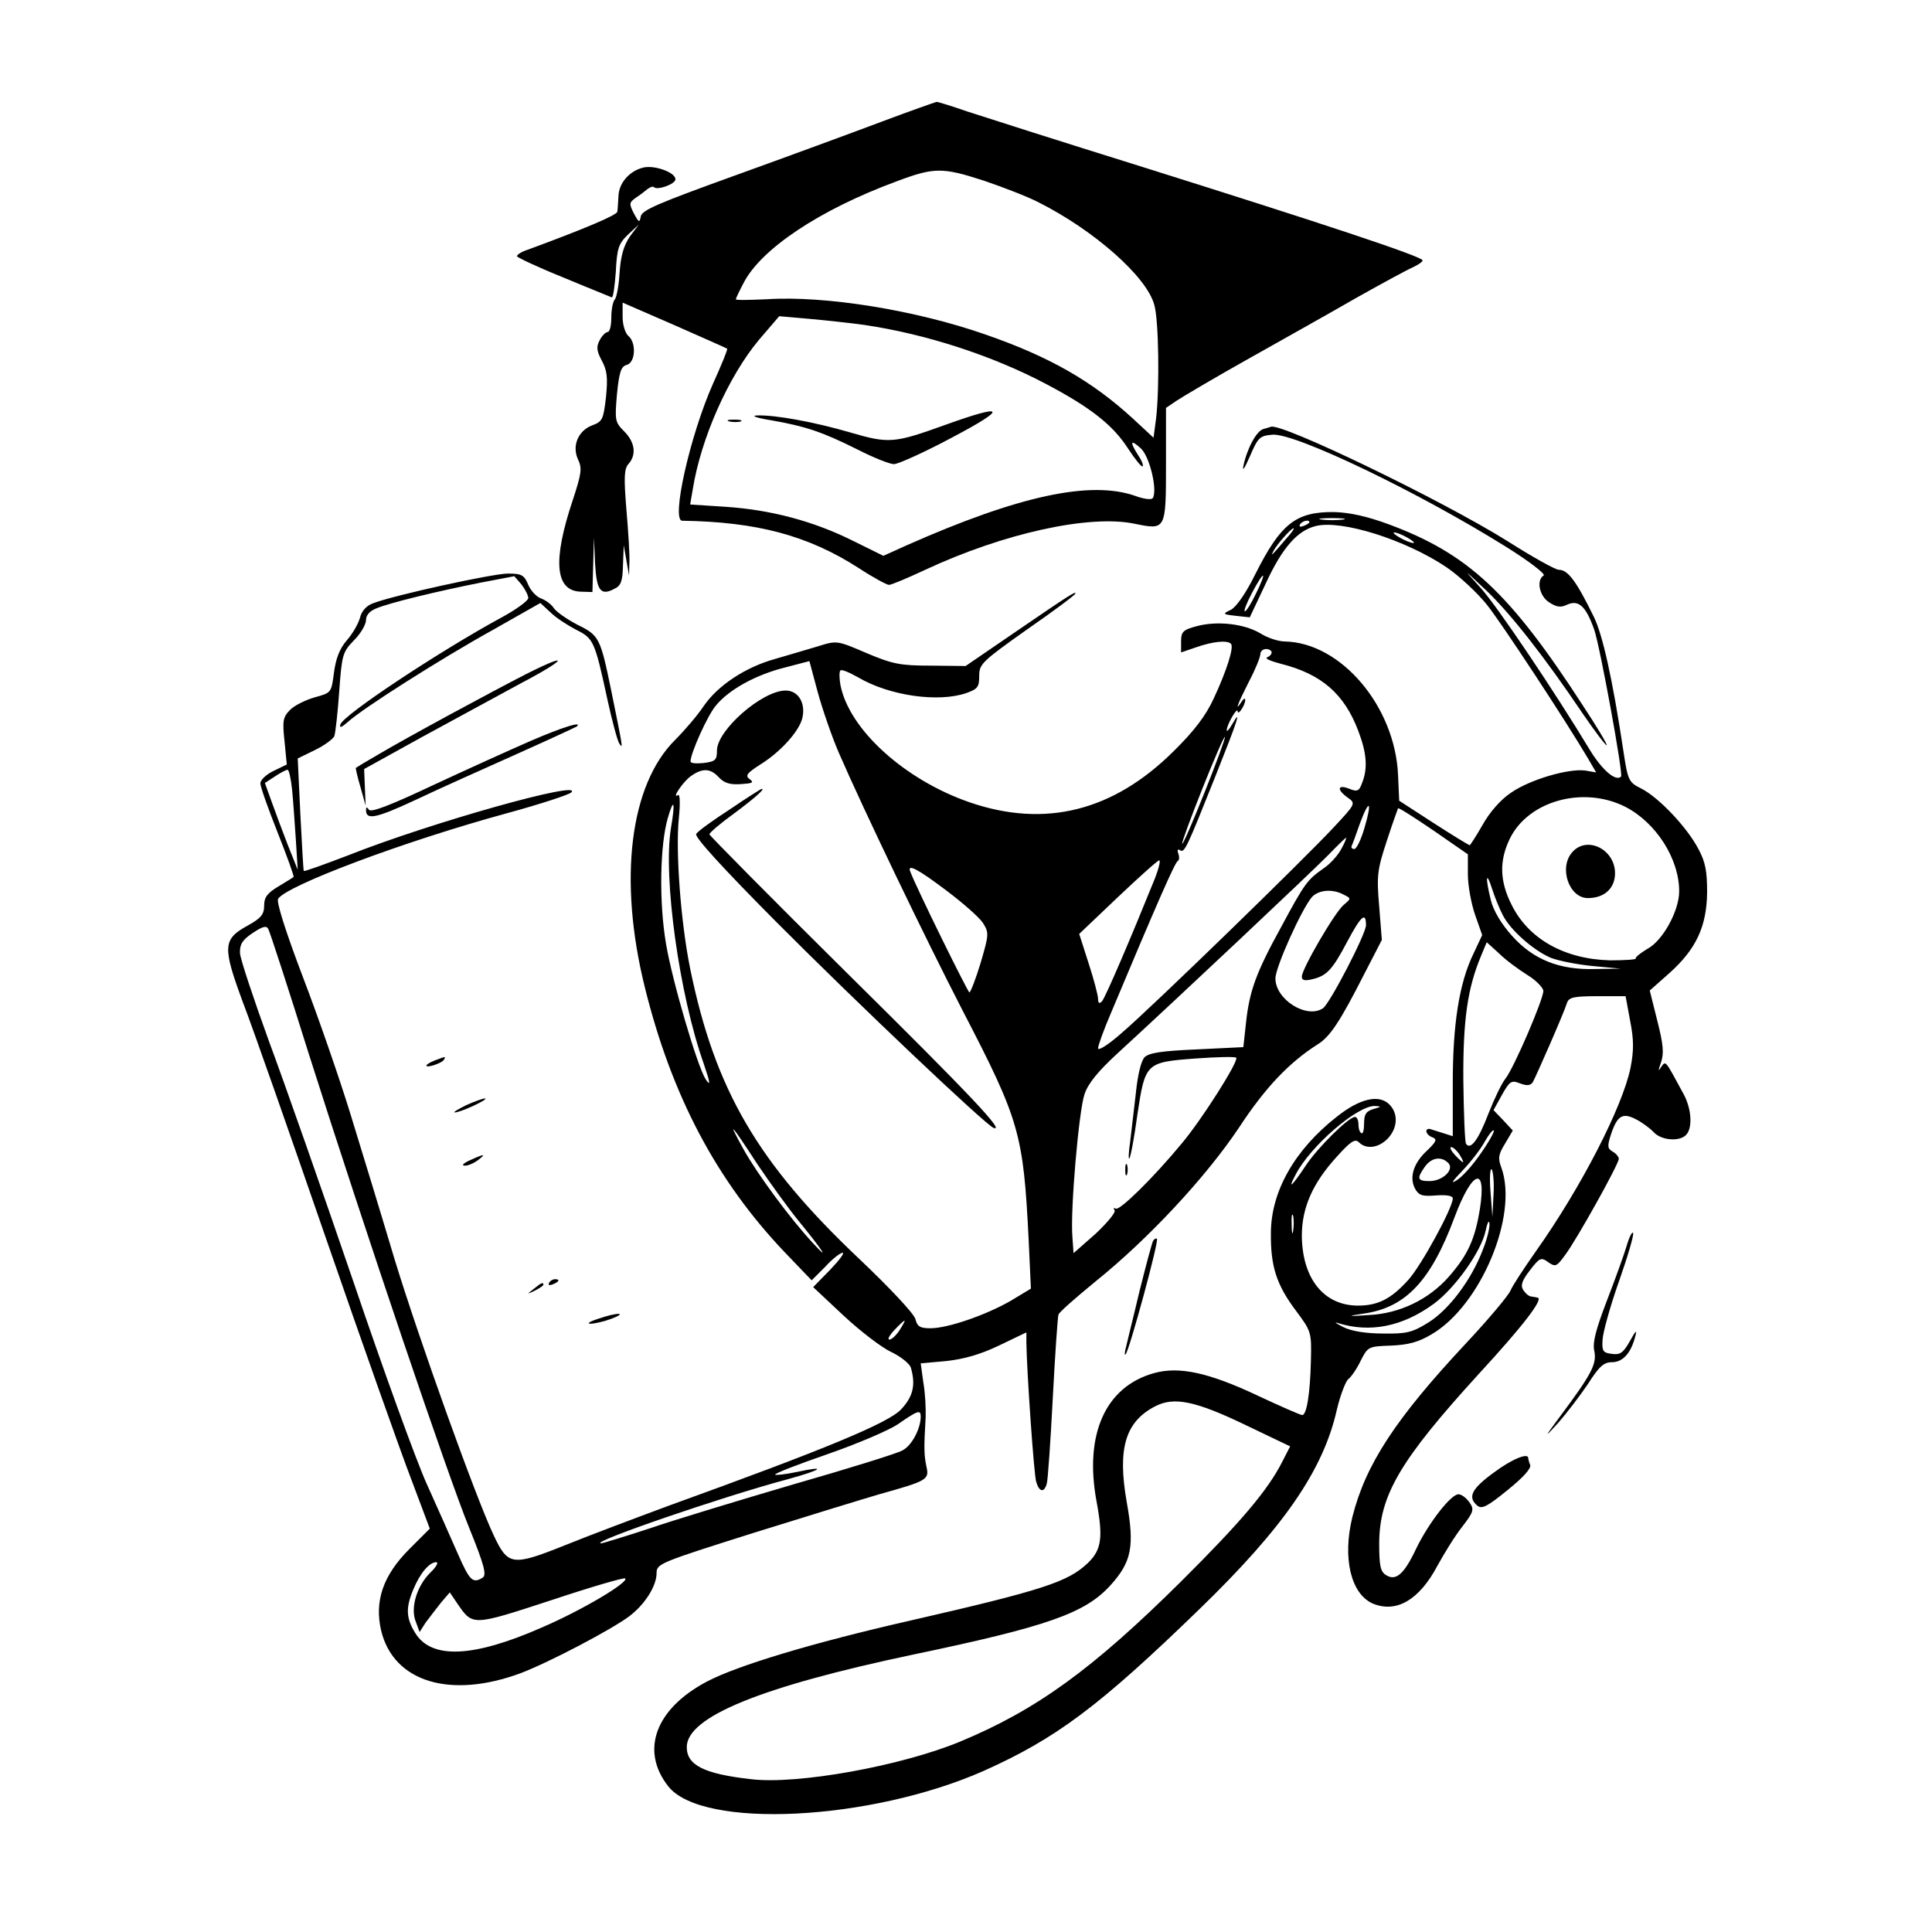 <?xml version="1.0" standalone="no"?>
<!DOCTYPE svg>
<svg version="1.0" xmlns="http://www.w3.org/2000/svg" width="512pt" height="512pt"
  viewBox="0 0 512 512" preserveAspectRatio="xMidYMid meet">
  <g transform="translate(0,512) scale(0.1,-0.1)" fill="#000000" stroke="none">
    <path d="M2335 4797 c-77 -29 -251 -93 -387 -142 -202 -73 -248 -92 -250 -109
-3 -17 -5 -16 -18 8 -13 26 -13 29 5 42 11 7 25 18 31 23 7 5 14 8 17 5 9 -9
57 8 57 21 0 18 -55 38 -85 31 -37 -9 -65 -41 -66 -76 -1 -16 -2 -35 -3 -41
-1 -9 -86 -45 -238 -101 -16 -5 -28 -13 -28 -17 0 -3 55 -29 122 -56 67 -28
125 -51 129 -53 4 -2 8 29 11 68 3 61 7 74 32 98 l29 27 -24 -32 c-16 -24 -24
-51 -27 -95 -2 -35 -8 -67 -13 -72 -5 -6 -9 -27 -9 -48 0 -21 -4 -38 -10 -38
-5 0 -15 -10 -21 -22 -9 -17 -8 -28 6 -54 14 -26 16 -45 11 -96 -7 -59 -9 -65
-36 -75 -38 -14 -55 -55 -38 -91 11 -23 9 -37 -14 -107 -54 -161 -47 -241 21
-243 l31 -1 2 72 2 72 3 -68 c4 -73 15 -87 52 -67 17 8 21 21 22 63 l2 52 7
-40 7 -40 1 35 c1 19 -3 82 -8 140 -7 86 -6 108 6 121 21 24 17 57 -12 86 -24
24 -25 29 -19 98 6 60 11 74 26 78 23 6 26 59 4 77 -8 7 -15 29 -15 50 l0 38
138 -60 c75 -33 138 -61 139 -62 2 -2 -15 -43 -38 -94 -61 -138 -111 -362 -81
-362 198 -3 333 -39 467 -125 38 -25 75 -45 81 -45 6 0 49 18 96 40 208 97
435 147 555 122 83 -17 83 -17 83 159 l0 148 28 19 c15 10 101 61 192 112 91
51 219 123 285 161 66 37 132 73 148 80 15 7 27 15 27 19 0 10 -269 99 -750
250 -212 66 -418 132 -458 145 -40 14 -76 25 -80 25 -4 -1 -70 -24 -147 -53z
m273 -156 c50 -17 115 -42 144 -57 147 -74 287 -197 307 -272 12 -41 14 -218
5 -299 l-7 -53 -55 51 c-109 100 -222 164 -389 222 -185 65 -426 104 -580 94
-46 -2 -83 -3 -83 0 0 2 9 21 20 42 46 91 202 195 405 270 101 38 122 38 233
2z m-318 -382 c163 -24 339 -81 481 -156 118 -62 178 -109 218 -171 19 -29 36
-50 39 -48 3 3 -3 17 -12 30 -23 36 -20 43 8 17 23 -22 44 -110 31 -131 -3 -5
-23 -3 -47 6 -118 41 -307 1 -605 -131 l-62 -28 -83 41 c-103 51 -215 81 -336
89 l-93 6 7 41 c22 136 95 299 175 395 l54 63 80 -7 c44 -4 109 -11 145 -16z" />
    <path d="M2505 3994 c-136 -49 -149 -50 -252 -20 -96 28 -200 47 -248 45 -16
-1 2 -7 40 -13 90 -16 133 -30 227 -77 43 -22 86 -39 97 -39 11 0 80 31 153
70 150 79 144 92 -17 34z" />
    <path d="M1933 4003 c9 -2 23 -2 30 0 6 3 -1 5 -18 5 -16 0 -22 -2 -12 -5z" />
    <path d="M3348 3983 c-18 -5 -43 -51 -53 -98 -3 -16 4 -5 17 25 22 51 26 55
60 58 60 5 385 -151 619 -297 61 -38 105 -72 100 -76 -20 -12 -12 -54 14 -71
20 -13 31 -15 49 -6 30 13 49 -5 71 -67 16 -48 77 -382 71 -389 -14 -14 -50
17 -83 71 -91 151 -246 382 -290 430 -47 52 -47 51 16 -8 65 -62 155 -177 256
-327 33 -48 61 -85 63 -83 2 2 -26 49 -63 105 -195 301 -305 403 -516 481 -57
21 -103 31 -144 32 -101 1 -141 -31 -208 -164 -25 -51 -51 -88 -65 -95 -23
-11 -22 -12 13 -16 l37 -4 43 91 c43 93 83 139 132 151 68 17 237 -36 346
-109 34 -23 82 -68 107 -99 40 -50 210 -309 269 -409 l21 -36 -29 5 c-44 6
-147 -24 -197 -59 -27 -18 -56 -51 -75 -85 -17 -30 -33 -54 -34 -54 -2 0 -45
26 -96 59 l-91 59 -3 68 c-8 182 -151 351 -300 354 -16 0 -45 9 -64 21 -43 26
-114 34 -168 20 -38 -10 -43 -15 -43 -41 l0 -29 41 14 c43 15 81 19 91 9 9 -8
-11 -71 -45 -144 -21 -46 -52 -87 -107 -141 -160 -159 -341 -204 -541 -135
-173 60 -320 194 -342 312 -3 18 -3 34 0 37 3 4 24 -5 47 -18 83 -49 212 -67
286 -42 31 11 35 16 35 46 0 31 7 38 127 123 71 49 128 92 128 95 0 6 -9 1
-158 -101 l-133 -91 -92 1 c-81 0 -101 4 -170 33 -79 34 -79 34 -130 18 -29
-9 -79 -23 -112 -33 -80 -22 -153 -71 -190 -125 -16 -24 -50 -64 -75 -89 -121
-119 -152 -371 -81 -657 71 -287 190 -512 371 -702 l71 -74 36 36 c19 21 40
37 46 37 6 0 -9 -20 -33 -45 l-45 -46 80 -75 c44 -41 101 -85 127 -97 25 -12
49 -31 52 -42 13 -45 6 -76 -26 -110 -34 -36 -197 -104 -615 -255 -89 -33
-214 -80 -278 -106 -138 -55 -149 -53 -187 28 -48 102 -196 514 -263 733 -36
121 -89 294 -117 385 -28 91 -84 253 -125 360 -46 121 -71 200 -66 208 22 35
332 152 607 227 88 24 164 49 170 55 34 34 -373 -80 -592 -167 -63 -24 -115
-43 -117 -41 -1 2 -5 69 -9 150 l-7 148 45 22 c25 12 48 29 52 37 3 9 9 62 13
119 7 97 9 104 39 135 18 18 32 42 32 54 0 13 10 24 28 31 36 15 165 46 276
68 l89 17 19 -22 c10 -13 18 -29 18 -36 0 -7 -33 -31 -72 -52 -162 -88 -419
-258 -426 -283 -3 -10 3 -8 19 6 39 36 247 168 384 244 l127 72 27 -25 c14
-14 45 -34 68 -46 46 -23 49 -29 83 -186 12 -55 26 -107 31 -115 11 -17 10
-14 -21 139 -29 141 -32 147 -89 175 -27 14 -56 34 -63 44 -7 11 -23 22 -34
26 -12 4 -27 20 -34 36 -11 26 -17 30 -54 30 -40 0 -305 -58 -358 -79 -17 -6
-30 -21 -34 -38 -4 -15 -19 -42 -35 -60 -19 -22 -29 -48 -34 -86 -7 -53 -7
-53 -51 -65 -24 -7 -53 -21 -65 -33 -19 -19 -21 -29 -15 -83 l6 -62 -35 -17
c-19 -9 -35 -24 -35 -33 0 -9 21 -68 46 -131 25 -63 44 -116 42 -117 -2 -2
-20 -13 -40 -25 -30 -18 -38 -29 -38 -51 0 -23 -8 -33 -42 -52 -68 -37 -69
-56 -14 -205 27 -70 126 -353 221 -628 95 -275 196 -560 224 -633 l50 -133
-54 -54 c-70 -70 -93 -138 -75 -216 33 -137 184 -182 370 -113 76 29 240 115
288 151 41 31 72 80 72 114 0 25 8 28 258 107 141 44 291 90 332 102 129 36
133 39 125 74 -6 31 -7 44 -2 129 1 23 -1 65 -6 93 l-7 51 67 6 c46 5 90 17
140 41 l73 35 0 -27 c1 -75 20 -350 26 -369 8 -27 21 -30 28 -5 3 9 10 112 16
227 6 116 13 215 15 221 2 7 46 45 97 87 142 114 294 278 381 408 70 107 134
174 210 222 32 20 59 61 122 185 l47 91 -7 89 c-7 82 -5 97 20 173 15 46 29
85 30 87 2 2 44 -25 94 -59 l91 -63 0 -53 c0 -30 9 -78 19 -107 l19 -54 -23
-49 c-38 -78 -55 -187 -55 -343 l0 -141 -22 7 c-13 4 -29 9 -35 11 -7 3 -13 1
-13 -5 0 -5 7 -13 16 -16 13 -5 11 -11 -14 -35 -36 -33 -48 -71 -32 -101 10
-18 19 -21 56 -18 28 2 44 -1 44 -8 0 -25 -84 -179 -118 -216 -45 -50 -80 -68
-133 -68 -91 0 -148 72 -149 185 0 75 29 140 93 210 36 40 48 48 58 38 20 -20
53 -15 77 10 27 29 28 68 2 92 -28 25 -78 13 -138 -35 -111 -87 -174 -198
-174 -308 -1 -88 15 -137 66 -205 41 -55 42 -57 40 -134 -2 -85 -11 -143 -23
-143 -5 0 -57 23 -117 51 -129 61 -209 79 -276 60 -129 -36 -185 -163 -152
-340 18 -97 13 -129 -24 -164 -52 -49 -117 -71 -471 -152 -259 -59 -457 -119
-537 -161 -137 -72 -178 -183 -103 -278 90 -114 535 -92 836 41 192 86 306
171 571 428 224 217 329 369 365 530 9 38 23 74 30 80 8 6 23 28 33 49 19 37
20 38 80 40 46 2 73 9 108 30 130 76 230 315 185 441 -10 26 -8 36 10 65 l20
34 -25 27 -26 27 22 40 c21 37 25 40 48 31 18 -7 28 -6 34 3 8 14 82 182 91
211 5 14 19 17 81 17 l74 0 12 -65 c10 -51 10 -79 1 -125 -21 -103 -131 -317
-250 -485 -31 -44 -62 -91 -68 -105 -6 -14 -59 -77 -118 -140 -187 -200 -266
-321 -301 -460 -27 -109 -4 -205 55 -230 62 -25 122 10 170 100 18 33 47 80
66 104 31 40 32 46 19 65 -9 12 -21 21 -29 21 -20 0 -79 -76 -112 -144 -32
-68 -54 -87 -80 -70 -15 9 -18 26 -18 85 1 127 56 220 264 448 118 128 172
199 156 202 -3 1 -10 2 -16 3 -7 0 -16 8 -22 17 -8 12 -4 25 17 52 26 34 30
36 49 22 19 -13 22 -12 44 18 31 41 143 242 143 256 0 5 -7 14 -16 19 -14 8
-15 14 -5 45 17 51 31 59 66 41 16 -8 38 -24 48 -35 20 -21 67 -25 85 -7 18
18 15 69 -6 108 -50 92 -47 90 -60 72 -8 -13 -8 -10 0 13 8 24 6 47 -10 110
l-20 80 53 47 c70 63 98 123 99 213 0 55 -4 80 -23 115 -29 56 -104 136 -151
160 -34 17 -36 21 -48 101 -29 192 -55 307 -78 354 -47 96 -69 125 -93 125 -9
0 -70 34 -136 76 -171 107 -599 314 -627 303 -2 -1 -10 -3 -20 -6z m210 -240
c-16 -2 -40 -2 -55 0 -16 2 -3 4 27 4 30 0 43 -2 28 -4z m-88 -7 c0 -2 -7 -7
-16 -10 -8 -3 -12 -2 -9 4 6 10 25 14 25 6z m-61 -43 c-40 -47 -42 -49 -34
-33 10 19 47 60 53 60 3 0 -5 -12 -19 -27z m321 2 c14 -8 21 -14 15 -14 -5 0
-21 6 -35 14 -14 8 -20 14 -15 14 6 0 21 -6 35 -14z m-402 -149 c-12 -25 -25
-46 -29 -46 -4 0 5 22 19 49 33 62 41 60 10 -3z m42 -155 c0 -5 -6 -11 -12
-13 -7 -3 9 -10 36 -17 108 -27 169 -80 206 -179 22 -58 25 -98 10 -136 -8
-23 -13 -25 -35 -16 -31 12 -33 -3 -3 -24 21 -15 21 -16 -37 -78 -75 -81 -482
-477 -563 -546 -34 -30 -62 -48 -62 -40 0 7 15 49 34 93 122 291 170 400 177
403 4 2 5 10 2 19 -4 10 -2 14 4 10 12 -8 17 3 94 196 59 148 71 184 44 137
-8 -14 -14 -20 -14 -15 0 14 28 63 29 50 0 -13 20 16 20 30 0 6 -5 3 -10 -5
-19 -29 -10 -5 20 54 17 32 30 65 30 72 0 8 7 14 15 14 8 0 15 -4 15 -9z
m-1147 -266 c66 -152 229 -491 328 -683 151 -291 161 -326 175 -607 l6 -130
-53 -32 c-66 -38 -167 -73 -213 -73 -27 0 -35 4 -40 24 -3 14 -69 84 -147 158
-271 256 -384 449 -450 771 -25 123 -39 312 -30 399 4 39 3 64 -2 61 -19 -12
14 37 35 51 30 21 51 20 73 -4 14 -15 29 -20 58 -18 31 2 36 4 24 13 -13 9 -8
16 28 39 53 33 102 87 111 122 10 40 -10 74 -44 74 -62 0 -182 -105 -182 -159
0 -25 -4 -29 -35 -33 -19 -2 -35 -1 -35 4 0 22 45 122 67 148 35 43 107 82
183 101 l65 17 22 -82 c12 -44 37 -117 56 -161z m970 -103 c-31 -78 -58 -140
-60 -138 -2 2 22 67 53 145 31 78 58 140 60 138 2 -2 -22 -67 -53 -145z
m-2419 6 c3 -29 7 -89 10 -133 l5 -80 -26 65 c-14 36 -33 87 -43 115 l-18 50
26 17 c15 10 30 18 34 18 4 0 9 -24 12 -52z m3533 -46 c82 -42 143 -138 143
-224 0 -52 -44 -132 -85 -153 -18 -11 -32 -22 -30 -25 2 -3 -29 -5 -68 -5
-120 3 -216 56 -261 147 -32 63 -33 117 -5 175 49 101 195 141 306 85z m-2529
-57 c-21 -130 22 -441 87 -624 17 -50 19 -62 5 -41 -22 34 -89 262 -105 359
-19 111 -16 263 5 334 16 55 20 42 8 -28z m1838 1 c-9 -31 -21 -56 -27 -56 -6
0 -9 4 -7 8 2 4 12 31 22 60 25 67 33 59 12 -12z m-61 -55 c-8 -16 -29 -40
-47 -52 -44 -31 -50 -39 -113 -156 -66 -120 -84 -169 -93 -254 l-7 -64 -123
-6 c-93 -4 -127 -9 -139 -21 -9 -10 -18 -46 -23 -96 -5 -44 -12 -101 -15 -128
-4 -27 -5 -47 -2 -44 3 3 13 55 21 115 21 139 22 140 156 150 56 4 103 5 106
2 8 -8 -91 -164 -144 -227 -76 -92 -165 -179 -175 -173 -6 3 -7 1 -3 -5 3 -5
-20 -33 -51 -62 l-58 -51 -3 43 c-6 70 17 334 32 378 9 28 36 61 87 108 155
142 516 482 559 526 24 25 46 46 47 46 2 0 -3 -13 -12 -29z m-494 -78 c-63
-156 -132 -318 -141 -327 -7 -7 -10 -4 -10 7 0 9 -11 51 -25 94 l-25 78 102
97 c57 54 106 98 110 98 4 0 -1 -21 -11 -47z m-553 -33 c44 -33 87 -71 97 -86
16 -26 16 -30 -6 -105 -13 -43 -27 -79 -30 -79 -4 0 -142 280 -157 321 -8 21
22 5 96 -51z m1475 -66 c20 -39 80 -92 126 -112 20 -8 70 -18 111 -22 l75 -7
-67 -1 c-95 -3 -165 25 -221 88 -28 31 -49 66 -56 94 -15 60 -13 81 3 31 7
-22 20 -54 29 -71z m-422 55 c20 -10 20 -10 0 -27 -24 -20 -111 -170 -111
-190 0 -10 7 -12 28 -7 38 9 53 25 92 99 37 69 50 81 50 44 0 -23 -96 -208
-114 -220 -43 -29 -126 23 -126 79 0 30 70 185 97 216 18 19 55 22 84 6z
m-2742 -424 c151 -475 367 -1113 424 -1253 41 -101 47 -126 36 -133 -26 -16
-34 -9 -66 64 -17 39 -54 122 -81 182 -28 61 -116 304 -196 540 -81 237 -181
522 -223 635 -41 113 -76 218 -77 234 -1 23 6 35 33 53 27 18 37 21 42 11 4
-7 53 -157 108 -333z m3229 211 c23 -14 42 -34 42 -42 0 -23 -78 -204 -100
-232 -10 -12 -30 -54 -45 -92 -27 -71 -48 -99 -60 -81 -3 6 -6 81 -7 168 -1
160 11 244 47 330 l15 36 33 -30 c17 -17 51 -42 75 -57z m-408 -355 c-20 -6
-25 -14 -25 -38 0 -17 -3 -29 -7 -26 -5 2 -8 13 -8 24 0 10 -4 19 -9 19 -17 0
-101 -83 -132 -131 -36 -54 -48 -64 -25 -21 39 75 164 183 210 181 18 -1 17
-2 -4 -8z m-1633 -146 c33 -49 82 -117 109 -150 66 -81 84 -109 39 -60 -60 64
-149 185 -185 250 -44 80 -34 69 37 -40z m1917 28 c-21 -31 -50 -63 -64 -71
-17 -11 -11 -2 16 26 22 23 49 58 59 77 11 19 21 32 24 29 2 -2 -13 -30 -35
-61z m-56 -3 c7 -11 11 -20 9 -20 -2 0 -12 9 -22 20 -10 11 -14 20 -9 20 5 0
15 -9 22 -20z m-30 -22 c17 -17 -14 -48 -50 -48 -32 0 -34 7 -12 38 17 24 43
29 62 10z m120 -84 l-3 -59 -5 67 c-3 37 -1 63 3 59 4 -4 7 -35 5 -67z m-36
-37 c-13 -81 -32 -123 -83 -181 -53 -60 -130 -97 -211 -101 -59 -4 -60 -3 -13
4 110 16 177 86 240 256 47 125 85 137 67 22z m-495 -59 c-2 -13 -4 -5 -4 17
-1 22 1 32 4 23 2 -10 2 -28 0 -40z m503 -49 c-30 -80 -90 -160 -145 -194 -42
-26 -57 -30 -119 -29 -45 0 -84 6 -106 17 -19 10 -26 14 -15 11 85 -27 172
-10 255 51 57 42 126 140 137 193 4 20 9 30 10 21 2 -9 -5 -40 -17 -70z
m-1546 -214 c-9 -14 -21 -25 -27 -25 -6 0 0 11 13 25 13 14 25 25 27 25 2 0
-4 -11 -13 -25z m918 -252 l117 -56 -21 -41 c-38 -75 -110 -160 -268 -317
-235 -233 -384 -341 -587 -425 -155 -64 -430 -114 -553 -99 -124 14 -170 37
-170 85 0 80 196 160 599 245 359 75 457 110 524 184 56 62 64 103 43 220 -25
142 -4 213 75 254 50 26 106 15 241 -50z m-862 23 c0 -32 -24 -78 -49 -90 -14
-8 -143 -48 -286 -89 -143 -42 -315 -94 -382 -117 -67 -22 -126 -40 -130 -40
-35 1 319 123 495 170 91 25 106 37 23 19 -29 -6 -54 -9 -57 -7 -2 3 60 27
138 54 78 27 163 63 188 80 52 36 60 39 60 20z m-1300 -414 c-36 -36 -53 -94
-38 -130 l10 -27 16 25 c10 13 28 37 40 52 l24 28 21 -31 c40 -58 39 -58 247
10 105 35 194 61 197 58 10 -10 -114 -84 -221 -130 -182 -80 -293 -85 -336
-14 -24 39 -25 66 -5 114 18 44 43 73 61 73 7 0 0 -13 -16 -28z" />
    <path d="M1934 2975 c-45 -29 -85 -58 -89 -65 -5 -8 70 -90 211 -232 219 -220
556 -539 577 -547 32 -12 -58 84 -389 411 -200 198 -364 364 -364 367 0 4 29
29 65 55 54 40 86 68 73 65 -2 0 -40 -24 -84 -54z" />
    <path d="M4167 2862 c-37 -41 -9 -122 41 -122 44 0 72 26 72 66 0 63 -74 100
-113 56z" />
    <path d="M2982 2020 c0 -14 2 -19 5 -12 2 6 2 18 0 25 -3 6 -5 1 -5 -13z" />
    <path d="M1395 3334 c-92 -47 -314 -167 -390 -212 -33 -19 -61 -36 -62 -37 -1
0 4 -23 12 -50 l14 -50 -2 48 -2 49 150 83 c83 45 202 110 265 144 122 64 134
85 15 25z" />
    <path d="M1405 3156 c-55 -24 -172 -77 -260 -118 -108 -51 -162 -72 -167 -64
-6 8 -8 8 -8 -1 0 -27 26 -22 133 28 61 29 182 83 267 121 85 38 156 71 159
73 14 14 -36 -1 -124 -39z" />
    <path d="M1153 2310 c-13 -5 -23 -11 -23 -14 0 -7 40 6 46 15 6 10 6 10 -23
-1z" />
    <path d="M1235 2191 c-22 -11 -35 -19 -30 -19 14 -1 93 36 80 37 -5 0 -28 -8
-50 -18z" />
    <path d="M1245 2045 c-16 -7 -23 -14 -14 -14 8 -1 24 6 35 14 24 18 18 18 -21
0z" />
    <path d="M4311 1819 c-7 -24 -31 -90 -53 -147 -29 -76 -38 -110 -33 -132 7
-34 -6 -60 -88 -170 -46 -62 -46 -63 -7 -20 22 25 57 71 78 102 30 47 42 58
64 58 29 0 51 25 62 70 5 17 0 13 -14 -13 -18 -32 -26 -38 -48 -35 -24 3 -27
7 -25 38 1 19 20 88 43 153 23 65 40 123 38 129 -2 6 -10 -9 -17 -33z" />
    <path d="M3056 1832 c-3 -5 -19 -65 -36 -133 -16 -68 -33 -135 -36 -149 -4
-14 -4 -23 -1 -19 9 7 89 301 83 306 -2 2 -7 0 -10 -5z" />
    <path d="M1455 1720 c-3 -6 1 -7 9 -4 18 7 21 14 7 14 -6 0 -13 -4 -16 -10z" />
    <path d="M1414 1704 c-18 -14 -18 -15 4 -4 12 6 22 13 22 15 0 8 -5 6 -26 -11z" />
    <path d="M1585 1625 c-22 -7 -31 -13 -20 -13 11 0 36 6 55 13 45 17 17 18 -35
0z" />
    <path d="M3958 1217 c-59 -43 -69 -65 -43 -87 12 -10 26 -3 80 41 41 33 64 58
60 67 -3 7 -5 16 -5 18 0 15 -44 -3 -92 -39z" />
  </g>
</svg>